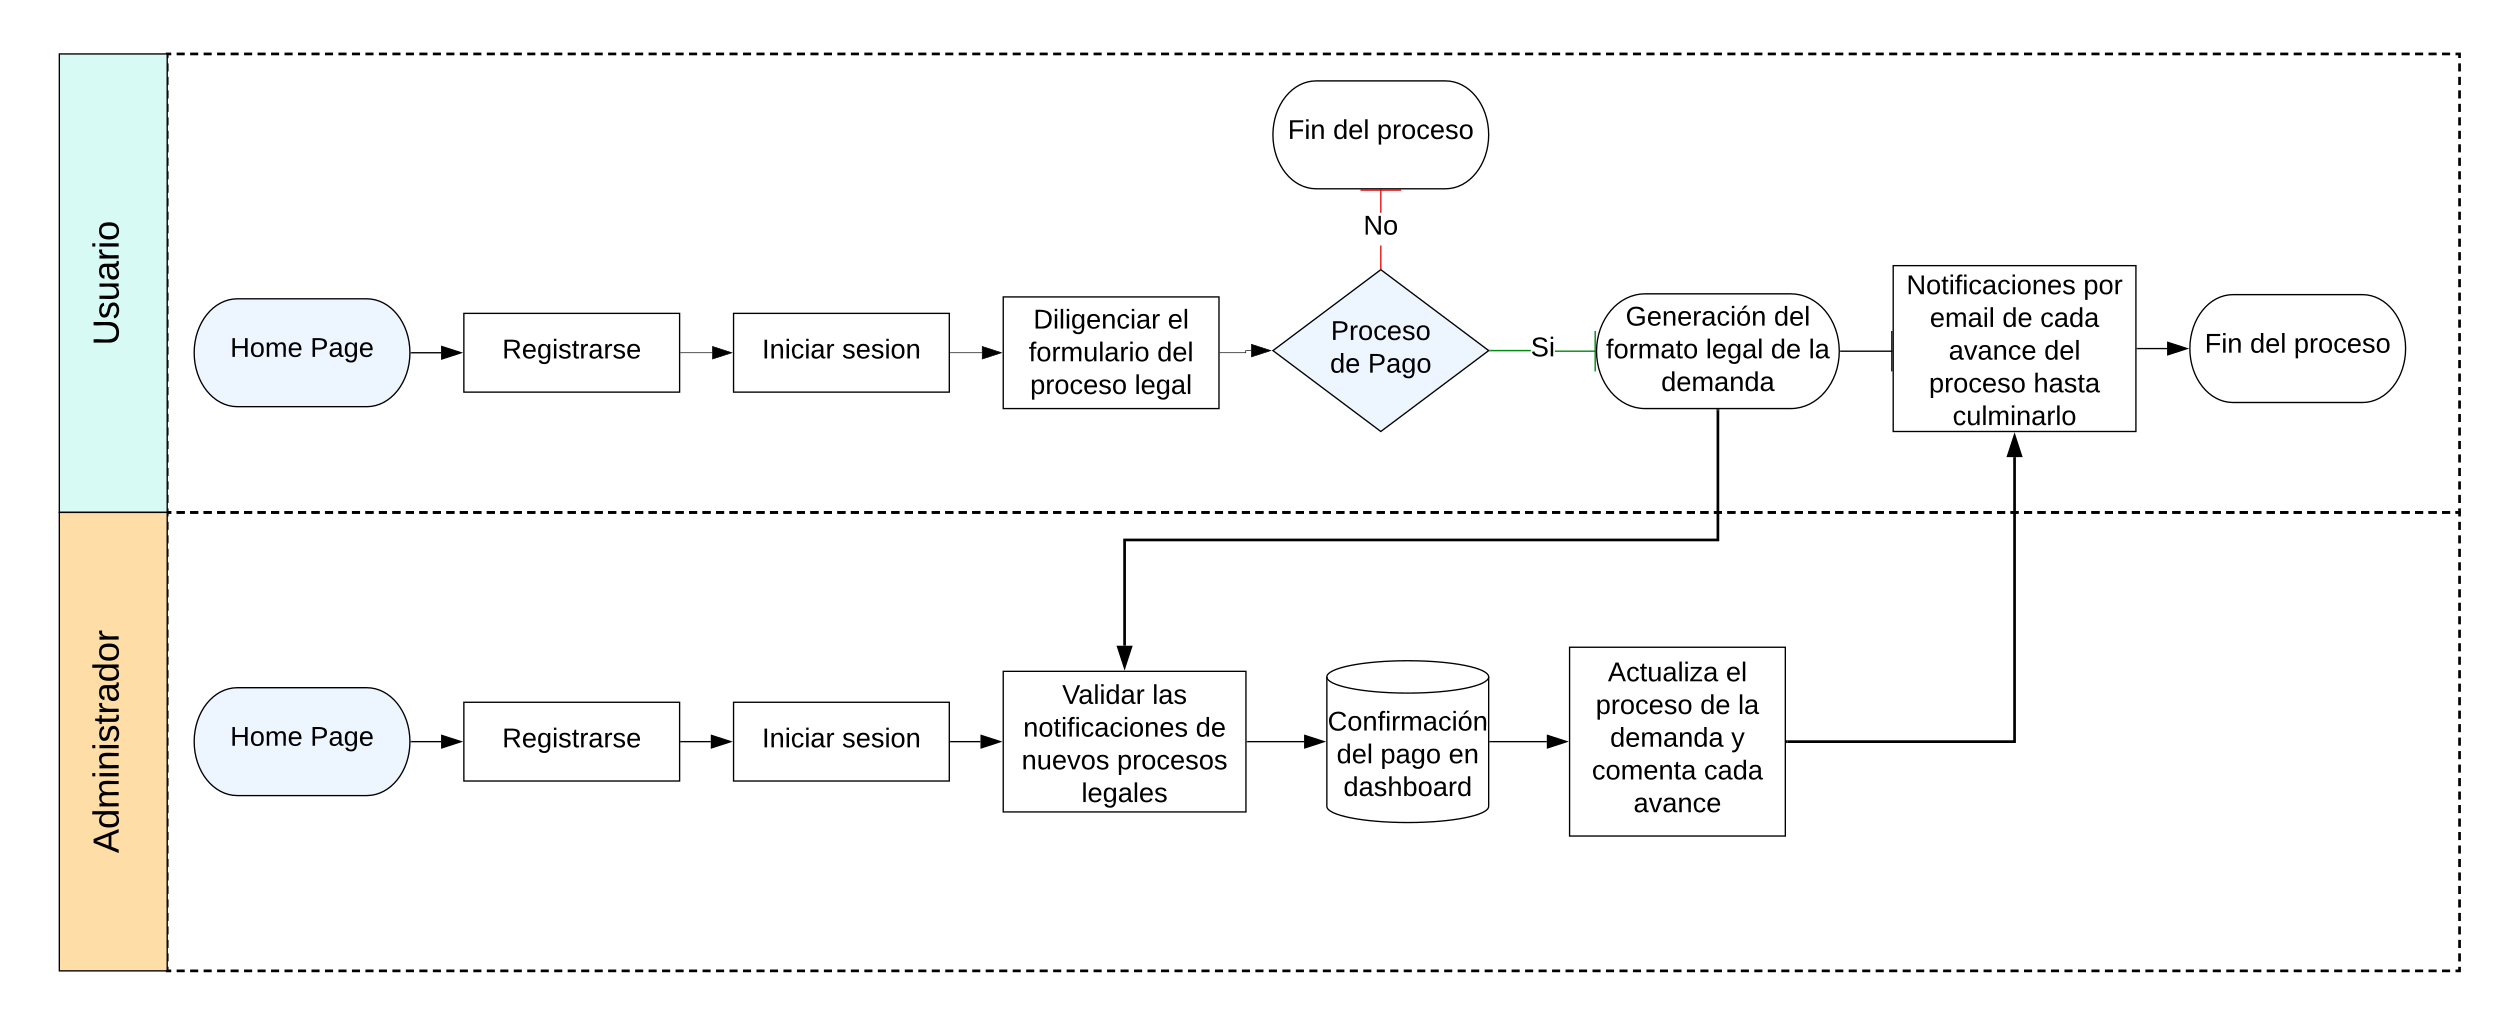 <svg xmlns="http://www.w3.org/2000/svg" xmlns:xlink="http://www.w3.org/1999/xlink" xmlns:lucid="lucid" width="1854" height="760"><g transform="translate(-16 -40)" lucid:page-tab-id="0_0"><path d="M0 0h1870.4v1323.2H0z" fill="#fff"/><path d="M288 261.6c17.67 0 32 17.9 32 40s-14.33 40-32 40h-96c-17.67 0-32-17.9-32-40s14.33-40 32-40z" stroke="#000" fill="#edf5ff"/><use xlink:href="#a" transform="matrix(1,0,0,1,165,266.6) translate(21.692 38.053)"/><use xlink:href="#b" transform="matrix(1,0,0,1,165,266.6) translate(81.123 38.053)"/><path d="M321 301.6h22.12" stroke="#000" fill="none"/><path d="M321 302.1h-.53l.03-.5-.02-.5h.53z" stroke="#000" stroke-width=".05"/><path d="M357.88 301.6l-14.26 4.64v-9.28z" stroke="#000"/><path d="M360 272.4h160v58.4H360z" stroke="#000" fill="#fff"/><use xlink:href="#c" transform="matrix(1,0,0,1,365,277.4) translate(23.433 28.428)"/><path d="M520.75 301.6h23.43" stroke="#000" stroke-width=".5" fill="none"/><path d="M520.76 301.85h-.26v-.5h.26z" stroke="#000" stroke-width=".05"/><path d="M558.7 301.6l-14.27 4.64v-9.28z" stroke="#000" stroke-width=".5"/><path d="M560 272.4h160v58.4H560z" stroke="#000" fill="#fff"/><use xlink:href="#d" transform="matrix(1,0,0,1,565,277.4) translate(16.131 28.428)"/><use xlink:href="#e" transform="matrix(1,0,0,1,565,277.4) translate(75.506 28.428)"/><path d="M720.75 301.6h23.43" stroke="#000" stroke-width=".5" fill="none"/><path d="M720.76 301.85h-.26v-.5h.26z" stroke="#000" stroke-width=".05"/><path d="M758.7 301.6l-14.27 4.64v-9.28z" stroke="#000" stroke-width=".5"/><path d="M760 260.2h160V343H760z" stroke="#000" fill="#fff"/><use xlink:href="#f" transform="matrix(1,0,0,1,765,265.2) translate(17.339 18.459)"/><use xlink:href="#g" transform="matrix(1,0,0,1,765,265.2) translate(116.989 18.459)"/><use xlink:href="#h" transform="matrix(1,0,0,1,765,265.2) translate(13.94 42.726)"/><use xlink:href="#i" transform="matrix(1,0,0,1,765,265.2) translate(109.153 42.726)"/><use xlink:href="#j" transform="matrix(1,0,0,1,765,265.2) translate(14.979 66.992)"/><use xlink:href="#k" transform="matrix(1,0,0,1,765,265.2) translate(92.442 66.992)"/><path d="M920.75 301.6h19.08V300h4" stroke="#000" stroke-width=".5" fill="none"/><path d="M920.76 301.85h-.26v-.5h.26z" stroke="#000" stroke-width=".05"/><path d="M958.36 300l-14.27 4.64v-9.28z" stroke="#000" stroke-width=".5"/><path d="M1040 240l80 60-80 60-80-60z" stroke="#000" fill="#edf5ff"/><use xlink:href="#l" transform="matrix(1,0,0,1,965,245) translate(37.959 47.115)"/><use xlink:href="#m" transform="matrix(1,0,0,1,965,245) translate(37.369 71.382)"/><use xlink:href="#n" transform="matrix(1,0,0,1,965,245) translate(65.456 71.382)"/><path d="M1040.5 238.88h-1v-16.8h1zm0-41.08h-1v-17.3h1z" stroke="#e81313" stroke-width=".05" fill="#e81313"/><path d="M1040.5 239.75l-.5-.38-.5.38v-.9h1z" fill="#e81313"/><path d="M1040.53 239.8l-.53-.4-.53.4v-.96h1.06zm-1-.9v.8l.47-.36.47.36v-.8zM1055 181.5h-30v-1h30z" stroke="#e81313" stroke-width=".05" fill="#e81313"/><use xlink:href="#o" transform="matrix(1,0,0,1,1027.108,197.804) translate(0.005 16.178)"/><path d="M1088 100c17.67 0 32 17.9 32 40s-14.33 40-32 40h-96c-17.67 0-32-17.9-32-40s14.33-40 32-40z" stroke="#000" fill="#fff"/><use xlink:href="#p" transform="matrix(1,0,0,1,965,105) translate(6.02 38.053)"/><use xlink:href="#q" transform="matrix(1,0,0,1,965,105) translate(39.611 38.053)"/><use xlink:href="#r" transform="matrix(1,0,0,1,965,105) translate(72.135 38.053)"/><path d="M1199.5 299.95v1h-30.37v-1zm-78.17.55v-1h29.88v1z" stroke="#008a0e" stroke-width=".05" fill="#008a0e"/><path d="M1121.35 300.5h-1.18l.66-.5-.66-.5h1.18z" fill="#008a0e"/><path d="M1121.37 300.52h-1.28l.7-.52-.7-.52h1.27zm-1.13-1l.63.48-.63.48h1.08v-.96zM1199.5 315.45h-1v-30h1z" stroke="#008a0e" stroke-width=".05" fill="#008a0e"/><use xlink:href="#s" transform="matrix(1,0,0,1,1151.207,288.092) translate(0.005 16.178)"/><path d="M1344 257.9c19.88 0 36 19.05 36 42.55 0 23.5-16.12 42.55-36 42.55h-108c-19.88 0-36-19.05-36-42.55 0-23.5 16.12-42.55 36-42.55z" stroke="#000" fill="#fff"/><use xlink:href="#t" transform="matrix(1,0,0,1,1205,262.9) translate(16.558 18.553)"/><use xlink:href="#i" transform="matrix(1,0,0,1,1205,262.9) translate(126.545 18.553)"/><use xlink:href="#u" transform="matrix(1,0,0,1,1205,262.9) translate(2.005 42.819)"/><use xlink:href="#v" transform="matrix(1,0,0,1,1205,262.9) translate(76.04 42.819)"/><use xlink:href="#m" transform="matrix(1,0,0,1,1205,262.9) translate(124.237 42.819)"/><use xlink:href="#w" transform="matrix(1,0,0,1,1205,262.9) translate(152.323 42.819)"/><use xlink:href="#x" transform="matrix(1,0,0,1,1205,262.9) translate(42.903 67.086)"/><path d="M1290 344.5v95.93H850v78.43" stroke="#000" stroke-width="2" fill="none"/><path d="M1291 344.53h-2v-1.03h2z" stroke="#000" stroke-width=".05"/><path d="M850 534.13l-4.64-14.27h9.28z" stroke="#000" stroke-width="2"/><path d="M288 550c17.67 0 32 17.9 32 40s-14.33 40-32 40h-96c-17.67 0-32-17.9-32-40s14.33-40 32-40z" stroke="#000" fill="#edf5ff"/><use xlink:href="#a" transform="matrix(1,0,0,1,165,555) translate(21.692 38.053)"/><use xlink:href="#b" transform="matrix(1,0,0,1,165,555) translate(81.123 38.053)"/><path d="M321 590h22.12" stroke="#000" fill="none"/><path d="M321 590.5h-.53l.03-.5-.02-.5h.53z" stroke="#000" stroke-width=".05"/><path d="M357.88 590l-14.26 4.64v-9.28z" stroke="#000"/><path d="M360 560.8h160v58.4H360z" stroke="#000" fill="#fff"/><use xlink:href="#c" transform="matrix(1,0,0,1,365,565.8) translate(23.433 28.428)"/><path d="M521 590h22.12" stroke="#000" fill="none"/><path d="M521 590.5h-.5v-1h.5z" stroke="#000" stroke-width=".05"/><path d="M557.88 590l-14.26 4.64v-9.28z" stroke="#000"/><path d="M560 560.8h160v58.4H560z" stroke="#000" fill="#fff"/><use xlink:href="#d" transform="matrix(1,0,0,1,565,565.8) translate(16.131 28.428)"/><use xlink:href="#e" transform="matrix(1,0,0,1,565,565.8) translate(75.506 28.428)"/><path d="M721 590h22.12" stroke="#000" fill="none"/><path d="M721 590.5h-.5v-1h.5z" stroke="#000" stroke-width=".05"/><path d="M757.88 590l-14.26 4.64v-9.28z" stroke="#000"/><path d="M760 537.87h180v104.26H760z" stroke="#000" fill="#fff"/><use xlink:href="#y" transform="matrix(1,0,0,1,765,542.867) translate(38.685 19.147)"/><use xlink:href="#z" transform="matrix(1,0,0,1,765,542.867) translate(105.531 19.147)"/><use xlink:href="#A" transform="matrix(1,0,0,1,765,542.867) translate(9.813 43.413)"/><use xlink:href="#B" transform="matrix(1,0,0,1,765,542.867) translate(137.718 43.413)"/><use xlink:href="#C" transform="matrix(1,0,0,1,765,542.867) translate(8.633 67.68)"/><use xlink:href="#D" transform="matrix(1,0,0,1,765,542.867) translate(79.411 67.68)"/><use xlink:href="#E" transform="matrix(1,0,0,1,765,542.867) translate(53.038 91.947)"/><path d="M941 590h42.12" stroke="#000" fill="none"/><path d="M941 590.5h-.5v-1h.5z" stroke="#000" stroke-width=".05"/><path d="M997.88 590l-14.26 4.64v-9.28z" stroke="#000"/><path d="M1120 638c0 6.63-26.86 12-60 12s-60-5.37-60-12v-96c0-6.63 26.86-12 60-12s60 5.37 60 12z" stroke="#000" fill="#fff"/><path d="M1120 542c0 6.63-26.86 12-60 12s-60-5.37-60-12" stroke="#000" fill="none"/><use xlink:href="#F" transform="matrix(1,0,0,1,1005,559) translate(-4.403 22.778)"/><use xlink:href="#q" transform="matrix(1,0,0,1,1005,559) translate(2.226 47.044)"/><use xlink:href="#G" transform="matrix(1,0,0,1,1005,559) translate(34.75 47.044)"/><use xlink:href="#H" transform="matrix(1,0,0,1,1005,559) translate(85.305 47.044)"/><use xlink:href="#I" transform="matrix(1,0,0,1,1005,559) translate(7.281 71.311)"/><path d="M1121 590h42.12" stroke="#000" fill="none"/><path d="M1121 590.5h-.5v-1h.5z" stroke="#000" stroke-width=".05"/><path d="M1177.88 590l-14.26 4.64v-9.28z" stroke="#000"/><path d="M1180 520h160v140h-160z" stroke="#000" fill="#fff"/><g><use xlink:href="#J" transform="matrix(1,0,0,1,1185,525) translate(23.405 20.24)"/><use xlink:href="#g" transform="matrix(1,0,0,1,1185,525) translate(110.923 20.24)"/><use xlink:href="#j" transform="matrix(1,0,0,1,1185,525) translate(14.39 44.507)"/><use xlink:href="#m" transform="matrix(1,0,0,1,1185,525) translate(91.852 44.507)"/><use xlink:href="#w" transform="matrix(1,0,0,1,1185,525) translate(119.938 44.507)"/><use xlink:href="#K" transform="matrix(1,0,0,1,1185,525) translate(25.034 68.774)"/><use xlink:href="#L" transform="matrix(1,0,0,1,1185,525) translate(114.855 68.774)"/><use xlink:href="#M" transform="matrix(1,0,0,1,1185,525) translate(11.553 93.04)"/><use xlink:href="#N" transform="matrix(1,0,0,1,1185,525) translate(94.632 93.04)"/><use xlink:href="#O" transform="matrix(1,0,0,1,1185,525) translate(42.42 117.307)"/></g><path d="M1420 237h180v123h-180z" stroke="#000" fill="#fff"/><g><use xlink:href="#P" transform="matrix(1,0,0,1,1425,242) translate(4.813 16.178)"/><use xlink:href="#Q" transform="matrix(1,0,0,1,1425,242) translate(136.033 16.178)"/><use xlink:href="#R" transform="matrix(1,0,0,1,1425,242) translate(22.171 40.444)"/><use xlink:href="#m" transform="matrix(1,0,0,1,1425,242) translate(75.928 40.444)"/><use xlink:href="#N" transform="matrix(1,0,0,1,1425,242) translate(104.015 40.444)"/><use xlink:href="#S" transform="matrix(1,0,0,1,1425,242) translate(36.158 64.711)"/><use xlink:href="#i" transform="matrix(1,0,0,1,1425,242) translate(106.935 64.711)"/><use xlink:href="#j" transform="matrix(1,0,0,1,1425,242) translate(21.553 88.978)"/><use xlink:href="#T" transform="matrix(1,0,0,1,1425,242) translate(99.015 88.978)"/><use xlink:href="#U" transform="matrix(1,0,0,1,1425,242) translate(39.079 113.244)"/></g><path d="M1381 300.45h38.5" stroke="#000" fill="none"/><path d="M1381 300.95h-.53l.03-.5v-.5h.5z" stroke="#000" stroke-width=".05"/><path d="M1419 315.45v-30" stroke="#000" fill="none"/><path d="M1341.5 590H1510V379" stroke="#000" stroke-width="2" fill="none"/><path d="M1341.53 591h-1.03v-2h1.03z" stroke="#000" stroke-width=".05"/><path d="M1510 363.74l4.64 14.26h-9.28z" stroke="#000" stroke-width="2"/><path d="M1601 298.5h22.12" stroke="#000" fill="none"/><path d="M1601 299h-.5v-1h.5z" stroke="#000" stroke-width=".05"/><path d="M1637.88 298.5l-14.26 4.64v-9.28z" stroke="#000"/><path d="M1768 258.5c17.67 0 32 17.9 32 40s-14.33 40-32 40h-96c-17.67 0-32-17.9-32-40s14.33-40 32-40z" stroke="#000" fill="#fff"/><g><use xlink:href="#p" transform="matrix(1,0,0,1,1645,263.5) translate(6.02 38.053)"/><use xlink:href="#q" transform="matrix(1,0,0,1,1645,263.5) translate(39.611 38.053)"/><use xlink:href="#r" transform="matrix(1,0,0,1,1645,263.5) translate(72.135 38.053)"/></g><path d="M140 80h1700v340H140z" fill-opacity="0"/><path d="M147 80h6m4 0h6m4 0h6m4 0h6m4 0h6m4 0h6m4 0h6m4 0h6m4 0h6m4 0h6m4 0h6m4 0h6m4 0h6m4 0h6m4 0h6m4 0h6m4 0h6m4 0h6m4 0h6m4 0h6m4 0h6m4 0h6m4 0h6m4 0h6m4 0h6m4 0h6m4 0h6m4 0h6m4 0h6m4 0h6m4 0h6m4 0h6m4 0h6m4 0h6m4 0h6m4 0h6m4 0h6m4 0h6m4 0h6m4 0h6m4 0h6m4 0h6m4 0h6m4 0h6m4 0h6m4 0h6m4 0h6m4 0h6m4 0h6m4 0h6m4 0h6m4 0h6m4 0h6m4 0h6m4 0h6m4 0h6m4 0h6m4 0h6m4 0h6m4 0h6m4 0h6m4 0h6m4 0h6m4 0h6m4 0h6m4 0h6m4 0h6m4 0h6m4 0h6m4 0h6m4 0h6m4 0h6m4 0h6m4 0h6m4 0h6m4 0h6m4 0h6m4 0h6m4 0h6m4 0h6m4 0h6m4 0h6m4 0h6m4 0h6m4 0h6m4 0h6m4 0h6m4 0h6m4 0h6m4 0h6m4 0h6m4 0h6m4 0h6m4 0h6m4 0h6m4 0h6m4 0h6m4 0h6m4 0h6m4 0h6m4 0h6m4 0h6m4 0h6m4 0h6m4 0h6m4 0h6m4 0h6m4 0h6m4 0h6m4 0h6m4 0h6m4 0h6m4 0h6m4 0h6m4 0h6m4 0h6m4 0h6m4 0h6m4 0h6m4 0h6m4 0h6m4 0h6m4 0h6m4 0h6m4 0h6m4 0h6m4 0h6m4 0h6m4 0h6m4 0h6m4 0h6m4 0h6m4 0h6m4 0h6m4 0h6m4 0h6m4 0h6m4 0h6m4 0h6m4 0h6m4 0h6m4 0h6m4 0h6m4 0h6m4 0h6m4 0h6m4 0h6m4 0h6m4 0h6m4 0h6m4 0h6m4 0h6m4 0h6m4 0h6m4 0h6m4 0h6m4 0h6m4 0h6m4 0h6m4 0h6m4 0h6m4 0h6m4 0h6m4 0h6m4 0h6m4 0h6m4 0h6m4 0h6m4 0h6m4 0h3v3m0 4v6m0 4v6m0 4v6m0 4v6m0 4v6m0 4v6m0 4v6m0 4v6m0 4v6m0 4v6m0 4v6m0 4v6m0 4v6m0 4v6m0 4v6m0 4v6m0 4v6m0 4v6m0 4v6m0 4v6m0 4v6m0 4v6m0 4v6m0 4v6m0 4v6m0 4v6m0 4v6m0 4v6m0 4v6m0 4v6m0 4v6m0 4v6m0 4v6m0 4v3h-3m-4 0h-6m-4 0h-6m-4 0h-6m-4 0h-6m-4 0h-6m-4 0h-6m-4 0h-6m-4 0h-6m-4 0h-6m-4 0h-6m-4 0h-6m-4 0h-6m-4 0h-6m-4 0h-6m-4 0h-6m-4 0h-6m-4 0h-6m-4 0h-6m-4 0h-6m-4 0h-6m-4 0h-6m-4 0h-6m-4 0h-6m-4 0h-6m-4 0h-6m-4 0h-6m-4 0h-6m-4 0h-6m-4 0h-6m-4 0h-6m-4 0h-6m-4 0h-6m-4 0h-6m-4 0h-6m-4 0h-6m-4 0h-6m-4 0h-6m-4 0h-6m-4 0h-6m-4 0h-6m-4 0h-6m-4 0h-6m-4 0h-6m-4 0h-6m-4 0h-6m-4 0h-6m-4 0h-6m-4 0h-6m-4 0h-6m-4 0h-6m-4 0h-6m-4 0h-6m-4 0h-6m-4 0h-6m-4 0h-6m-4 0h-6m-4 0h-6m-4 0h-6m-4 0h-6m-4 0h-6m-4 0h-6m-4 0h-6m-4 0h-6m-4 0h-6m-4 0h-6m-4 0h-6m-4 0h-6m-4 0h-6m-4 0h-6m-4 0h-6m-4 0h-6m-4 0h-6m-4 0h-6m-4 0h-6m-4 0h-6m-4 0h-6m-4 0h-6m-4 0h-6m-4 0h-6m-4 0h-6m-4 0h-6m-4 0h-6m-4 0h-6m-4 0h-6m-4 0h-6m-4 0h-6m-4 0h-6m-4 0h-6m-4 0h-6m-4 0h-6m-4 0h-6m-4 0h-6m-4 0h-6m-4 0h-6m-4 0h-6m-4 0h-6m-4 0h-6m-4 0h-6m-4 0h-6m-4 0h-6m-4 0h-6m-4 0h-6m-4 0h-6m-4 0h-6m-4 0h-6m-4 0h-6m-4 0h-6m-4 0h-6m-4 0h-6m-4 0h-6m-4 0h-6m-4 0h-6m-4 0h-6m-4 0h-6m-4 0h-6m-4 0h-6m-4 0h-6m-4 0h-6m-4 0h-6m-4 0h-6m-4 0h-6m-4 0h-6m-4 0h-6m-4 0h-6m-4 0h-6m-4 0h-6m-4 0h-6m-4 0h-6m-4 0h-6m-4 0h-6m-4 0h-6m-4 0h-6m-4 0h-6m-4 0h-6m-4 0h-6m-4 0h-6m-4 0h-6m-4 0h-6m-4 0h-6m-4 0h-6m-4 0h-6m-4 0h-6m-4 0h-6m-4 0h-6m-4 0h-6m-4 0h-6m-4 0h-6m-4 0h-6m-4 0h-6m-4 0h-6m-4 0h-6m-4 0h-6m-4 0h-6m-4 0h-6m-4 0h-6m-4 0h-6m-4 0h-6m-4 0h-6m-4 0h-6m-4 0h-6m-4 0h-6m-4 0h-6m-4 0h-6m-4 0h-6m-4 0h-6m-4 0h-6m-4 0h-6m-4 0h-6m-4 0h-6m-4 0h-3v-3m0-4v-6m0-4v-6m0-4v-6m0-4v-6m0-4v-6m0-4v-6m0-4v-6m0-4v-6m0-4v-6m0-4v-6m0-4v-6m0-4v-6m0-4v-6m0-4v-6m0-4v-6m0-4v-6m0-4v-6m0-4v-6m0-4v-6m0-4v-6m0-4v-6m0-4v-6m0-4v-6m0-4v-6m0-4v-6m0-4v-6m0-4v-6m0-4v-6m0-4v-6m0-4v-6m0-4v-6m0-4v-6m0-4v-6m0-4v-3h3" stroke="#000" stroke-width="2" fill="none"/><path d="M140 420h1700v340H140z" fill-opacity="0"/><path d="M147 420h6m4 0h6m4 0h6m4 0h6m4 0h6m4 0h6m4 0h6m4 0h6m4 0h6m4 0h6m4 0h6m4 0h6m4 0h6m4 0h6m4 0h6m4 0h6m4 0h6m4 0h6m4 0h6m4 0h6m4 0h6m4 0h6m4 0h6m4 0h6m4 0h6m4 0h6m4 0h6m4 0h6m4 0h6m4 0h6m4 0h6m4 0h6m4 0h6m4 0h6m4 0h6m4 0h6m4 0h6m4 0h6m4 0h6m4 0h6m4 0h6m4 0h6m4 0h6m4 0h6m4 0h6m4 0h6m4 0h6m4 0h6m4 0h6m4 0h6m4 0h6m4 0h6m4 0h6m4 0h6m4 0h6m4 0h6m4 0h6m4 0h6m4 0h6m4 0h6m4 0h6m4 0h6m4 0h6m4 0h6m4 0h6m4 0h6m4 0h6m4 0h6m4 0h6m4 0h6m4 0h6m4 0h6m4 0h6m4 0h6m4 0h6m4 0h6m4 0h6m4 0h6m4 0h6m4 0h6m4 0h6m4 0h6m4 0h6m4 0h6m4 0h6m4 0h6m4 0h6m4 0h6m4 0h6m4 0h6m4 0h6m4 0h6m4 0h6m4 0h6m4 0h6m4 0h6m4 0h6m4 0h6m4 0h6m4 0h6m4 0h6m4 0h6m4 0h6m4 0h6m4 0h6m4 0h6m4 0h6m4 0h6m4 0h6m4 0h6m4 0h6m4 0h6m4 0h6m4 0h6m4 0h6m4 0h6m4 0h6m4 0h6m4 0h6m4 0h6m4 0h6m4 0h6m4 0h6m4 0h6m4 0h6m4 0h6m4 0h6m4 0h6m4 0h6m4 0h6m4 0h6m4 0h6m4 0h6m4 0h6m4 0h6m4 0h6m4 0h6m4 0h6m4 0h6m4 0h6m4 0h6m4 0h6m4 0h6m4 0h6m4 0h6m4 0h6m4 0h6m4 0h6m4 0h6m4 0h6m4 0h6m4 0h6m4 0h6m4 0h6m4 0h6m4 0h6m4 0h6m4 0h6m4 0h6m4 0h6m4 0h6m4 0h6m4 0h6m4 0h6m4 0h6m4 0h6m4 0h6m4 0h6m4 0h6m4 0h3v3m0 4v6m0 4v6m0 4v6m0 4v6m0 4v6m0 4v6m0 4v6m0 4v6m0 4v6m0 4v6m0 4v6m0 4v6m0 4v6m0 4v6m0 4v6m0 4v6m0 4v6m0 4v6m0 4v6m0 4v6m0 4v6m0 4v6m0 4v6m0 4v6m0 4v6m0 4v6m0 4v6m0 4v6m0 4v6m0 4v6m0 4v6m0 4v6m0 4v6m0 4v3h-3m-4 0h-6m-4 0h-6m-4 0h-6m-4 0h-6m-4 0h-6m-4 0h-6m-4 0h-6m-4 0h-6m-4 0h-6m-4 0h-6m-4 0h-6m-4 0h-6m-4 0h-6m-4 0h-6m-4 0h-6m-4 0h-6m-4 0h-6m-4 0h-6m-4 0h-6m-4 0h-6m-4 0h-6m-4 0h-6m-4 0h-6m-4 0h-6m-4 0h-6m-4 0h-6m-4 0h-6m-4 0h-6m-4 0h-6m-4 0h-6m-4 0h-6m-4 0h-6m-4 0h-6m-4 0h-6m-4 0h-6m-4 0h-6m-4 0h-6m-4 0h-6m-4 0h-6m-4 0h-6m-4 0h-6m-4 0h-6m-4 0h-6m-4 0h-6m-4 0h-6m-4 0h-6m-4 0h-6m-4 0h-6m-4 0h-6m-4 0h-6m-4 0h-6m-4 0h-6m-4 0h-6m-4 0h-6m-4 0h-6m-4 0h-6m-4 0h-6m-4 0h-6m-4 0h-6m-4 0h-6m-4 0h-6m-4 0h-6m-4 0h-6m-4 0h-6m-4 0h-6m-4 0h-6m-4 0h-6m-4 0h-6m-4 0h-6m-4 0h-6m-4 0h-6m-4 0h-6m-4 0h-6m-4 0h-6m-4 0h-6m-4 0h-6m-4 0h-6m-4 0h-6m-4 0h-6m-4 0h-6m-4 0h-6m-4 0h-6m-4 0h-6m-4 0h-6m-4 0h-6m-4 0h-6m-4 0h-6m-4 0h-6m-4 0h-6m-4 0h-6m-4 0h-6m-4 0h-6m-4 0h-6m-4 0h-6m-4 0h-6m-4 0h-6m-4 0h-6m-4 0h-6m-4 0h-6m-4 0h-6m-4 0h-6m-4 0h-6m-4 0h-6m-4 0h-6m-4 0h-6m-4 0h-6m-4 0h-6m-4 0h-6m-4 0h-6m-4 0h-6m-4 0h-6m-4 0h-6m-4 0h-6m-4 0h-6m-4 0h-6m-4 0h-6m-4 0h-6m-4 0h-6m-4 0h-6m-4 0h-6m-4 0h-6m-4 0h-6m-4 0h-6m-4 0h-6m-4 0h-6m-4 0h-6m-4 0h-6m-4 0h-6m-4 0h-6m-4 0h-6m-4 0h-6m-4 0h-6m-4 0h-6m-4 0h-6m-4 0h-6m-4 0h-6m-4 0h-6m-4 0h-6m-4 0h-6m-4 0h-6m-4 0h-6m-4 0h-6m-4 0h-6m-4 0h-6m-4 0h-6m-4 0h-6m-4 0h-6m-4 0h-6m-4 0h-6m-4 0h-6m-4 0h-6m-4 0h-6m-4 0h-6m-4 0h-6m-4 0h-6m-4 0h-6m-4 0h-6m-4 0h-6m-4 0h-6m-4 0h-6m-4 0h-6m-4 0h-6m-4 0h-6m-4 0h-6m-4 0h-6m-4 0h-6m-4 0h-6m-4 0h-6m-4 0h-6m-4 0h-3v-3m0-4v-6m0-4v-6m0-4v-6m0-4v-6m0-4v-6m0-4v-6m0-4v-6m0-4v-6m0-4v-6m0-4v-6m0-4v-6m0-4v-6m0-4v-6m0-4v-6m0-4v-6m0-4v-6m0-4v-6m0-4v-6m0-4v-6m0-4v-6m0-4v-6m0-4v-6m0-4v-6m0-4v-6m0-4v-6m0-4v-6m0-4v-6m0-4v-6m0-4v-6m0-4v-6m0-4v-6m0-4v-6m0-4v-6m0-4v-3h3" stroke="#000" stroke-width="2" fill="none"/><g><path d="M60 420V80h80v340z" stroke="#000" fill="#d7faf5"/></g><g><use xlink:href="#V" transform="matrix(6.123233995736766e-17,-1,1,6.123233995736766e-17,72,408) translate(111.803 32.011)"/></g><g><path d="M60 420v340h80V420z" stroke="#000" fill="#ffdda6"/></g><g><use xlink:href="#W" transform="matrix(6.123233995736766e-17,-1,1,6.123233995736766e-17,72,748) translate(75.279 32.011)"/></g><defs><path d="M197 0v-115H63V0H30v-248h33v105h134v-105h34V0h-34" id="X"/><path d="M100-194c62-1 85 37 85 99 1 63-27 99-86 99S16-35 15-95c0-66 28-99 85-99zM99-20c44 1 53-31 53-75 0-43-8-75-51-75s-53 32-53 75 10 74 51 75" id="Y"/><path d="M210-169c-67 3-38 105-44 169h-31v-121c0-29-5-50-35-48C34-165 62-65 56 0H25l-1-190h30c1 10-1 24 2 32 10-44 99-50 107 0 11-21 27-35 58-36 85-2 47 119 55 194h-31v-121c0-29-5-49-35-48" id="Z"/><path d="M100-194c63 0 86 42 84 106H49c0 40 14 67 53 68 26 1 43-12 49-29l28 8c-11 28-37 45-77 45C44 4 14-33 15-96c1-61 26-98 85-98zm52 81c6-60-76-77-97-28-3 7-6 17-6 28h103" id="aa"/><g id="a"><use transform="matrix(0.056,0,0,0.056,0,0)" xlink:href="#X"/><use transform="matrix(0.056,0,0,0.056,14.549,0)" xlink:href="#Y"/><use transform="matrix(0.056,0,0,0.056,25.783,0)" xlink:href="#Z"/><use transform="matrix(0.056,0,0,0.056,42.579,0)" xlink:href="#aa"/></g><path d="M30-248c87 1 191-15 191 75 0 78-77 80-158 76V0H30v-248zm33 125c57 0 124 11 124-50 0-59-68-47-124-48v98" id="ab"/><path d="M141-36C126-15 110 5 73 4 37 3 15-17 15-53c-1-64 63-63 125-63 3-35-9-54-41-54-24 1-41 7-42 31l-33-3c5-37 33-52 76-52 45 0 72 20 72 64v82c-1 20 7 32 28 27v20c-31 9-61-2-59-35zM48-53c0 20 12 33 32 33 41-3 63-29 60-74-43 2-92-5-92 41" id="ac"/><path d="M177-190C167-65 218 103 67 71c-23-6-38-20-44-43l32-5c15 47 100 32 89-28v-30C133-14 115 1 83 1 29 1 15-40 15-95c0-56 16-97 71-98 29-1 48 16 59 35 1-10 0-23 2-32h30zM94-22c36 0 50-32 50-73 0-42-14-75-50-75-39 0-46 34-46 75s6 73 46 73" id="ad"/><g id="b"><use transform="matrix(0.056,0,0,0.056,0,0)" xlink:href="#ab"/><use transform="matrix(0.056,0,0,0.056,13.481,0)" xlink:href="#ac"/><use transform="matrix(0.056,0,0,0.056,24.716,0)" xlink:href="#ad"/><use transform="matrix(0.056,0,0,0.056,35.951,0)" xlink:href="#aa"/></g><path d="M233-177c-1 41-23 64-60 70L243 0h-38l-65-103H63V0H30v-248c88 3 205-21 203 71zM63-129c60-2 137 13 137-47 0-61-80-42-137-45v92" id="ae"/><path d="M24-231v-30h32v30H24zM24 0v-190h32V0H24" id="af"/><path d="M135-143c-3-34-86-38-87 0 15 53 115 12 119 90S17 21 10-45l28-5c4 36 97 45 98 0-10-56-113-15-118-90-4-57 82-63 122-42 12 7 21 19 24 35" id="ag"/><path d="M59-47c-2 24 18 29 38 22v24C64 9 27 4 27-40v-127H5v-23h24l9-43h21v43h35v23H59v120" id="ah"/><path d="M114-163C36-179 61-72 57 0H25l-1-190h30c1 12-1 29 2 39 6-27 23-49 58-41v29" id="ai"/><g id="c"><use transform="matrix(0.056,0,0,0.056,0,0)" xlink:href="#ae"/><use transform="matrix(0.056,0,0,0.056,14.549,0)" xlink:href="#aa"/><use transform="matrix(0.056,0,0,0.056,25.783,0)" xlink:href="#ad"/><use transform="matrix(0.056,0,0,0.056,37.018,0)" xlink:href="#af"/><use transform="matrix(0.056,0,0,0.056,41.456,0)" xlink:href="#ag"/><use transform="matrix(0.056,0,0,0.056,51.567,0)" xlink:href="#ah"/><use transform="matrix(0.056,0,0,0.056,57.184,0)" xlink:href="#ai"/><use transform="matrix(0.056,0,0,0.056,63.869,0)" xlink:href="#ac"/><use transform="matrix(0.056,0,0,0.056,75.103,0)" xlink:href="#ai"/><use transform="matrix(0.056,0,0,0.056,81.788,0)" xlink:href="#ag"/><use transform="matrix(0.056,0,0,0.056,91.899,0)" xlink:href="#aa"/></g><path d="M33 0v-248h34V0H33" id="aj"/><path d="M117-194c89-4 53 116 60 194h-32v-121c0-31-8-49-39-48C34-167 62-67 57 0H25l-1-190h30c1 10-1 24 2 32 11-22 29-35 61-36" id="ak"/><path d="M96-169c-40 0-48 33-48 73s9 75 48 75c24 0 41-14 43-38l32 2c-6 37-31 61-74 61-59 0-76-41-82-99-10-93 101-131 147-64 4 7 5 14 7 22l-32 3c-4-21-16-35-41-35" id="al"/><g id="d"><use transform="matrix(0.056,0,0,0.056,0,0)" xlink:href="#aj"/><use transform="matrix(0.056,0,0,0.056,5.617,0)" xlink:href="#ak"/><use transform="matrix(0.056,0,0,0.056,16.852,0)" xlink:href="#af"/><use transform="matrix(0.056,0,0,0.056,21.29,0)" xlink:href="#al"/><use transform="matrix(0.056,0,0,0.056,31.401,0)" xlink:href="#af"/><use transform="matrix(0.056,0,0,0.056,35.838,0)" xlink:href="#ac"/><use transform="matrix(0.056,0,0,0.056,47.073,0)" xlink:href="#ai"/></g><g id="e"><use transform="matrix(0.056,0,0,0.056,0,0)" xlink:href="#ag"/><use transform="matrix(0.056,0,0,0.056,10.111,0)" xlink:href="#aa"/><use transform="matrix(0.056,0,0,0.056,21.346,0)" xlink:href="#ag"/><use transform="matrix(0.056,0,0,0.056,31.457,0)" xlink:href="#af"/><use transform="matrix(0.056,0,0,0.056,35.894,0)" xlink:href="#Y"/><use transform="matrix(0.056,0,0,0.056,47.129,0)" xlink:href="#ak"/></g><path d="M30-248c118-7 216 8 213 122C240-48 200 0 122 0H30v-248zM63-27c89 8 146-16 146-99s-60-101-146-95v194" id="am"/><path d="M24 0v-261h32V0H24" id="an"/><g id="f"><use transform="matrix(0.056,0,0,0.056,0,0)" xlink:href="#am"/><use transform="matrix(0.056,0,0,0.056,14.549,0)" xlink:href="#af"/><use transform="matrix(0.056,0,0,0.056,18.986,0)" xlink:href="#an"/><use transform="matrix(0.056,0,0,0.056,23.424,0)" xlink:href="#af"/><use transform="matrix(0.056,0,0,0.056,27.862,0)" xlink:href="#ad"/><use transform="matrix(0.056,0,0,0.056,39.096,0)" xlink:href="#aa"/><use transform="matrix(0.056,0,0,0.056,50.331,0)" xlink:href="#ak"/><use transform="matrix(0.056,0,0,0.056,61.565,0)" xlink:href="#al"/><use transform="matrix(0.056,0,0,0.056,71.677,0)" xlink:href="#af"/><use transform="matrix(0.056,0,0,0.056,76.114,0)" xlink:href="#ac"/><use transform="matrix(0.056,0,0,0.056,87.349,0)" xlink:href="#ai"/></g><g id="g"><use transform="matrix(0.056,0,0,0.056,0,0)" xlink:href="#aa"/><use transform="matrix(0.056,0,0,0.056,11.235,0)" xlink:href="#an"/></g><path d="M101-234c-31-9-42 10-38 44h38v23H63V0H32v-167H5v-23h27c-7-52 17-82 69-68v24" id="ao"/><path d="M84 4C-5 8 30-112 23-190h32v120c0 31 7 50 39 49 72-2 45-101 50-169h31l1 190h-30c-1-10 1-25-2-33-11 22-28 36-60 37" id="ap"/><g id="h"><use transform="matrix(0.056,0,0,0.056,0,0)" xlink:href="#ao"/><use transform="matrix(0.056,0,0,0.056,5.617,0)" xlink:href="#Y"/><use transform="matrix(0.056,0,0,0.056,16.852,0)" xlink:href="#ai"/><use transform="matrix(0.056,0,0,0.056,23.536,0)" xlink:href="#Z"/><use transform="matrix(0.056,0,0,0.056,40.332,0)" xlink:href="#ap"/><use transform="matrix(0.056,0,0,0.056,51.567,0)" xlink:href="#an"/><use transform="matrix(0.056,0,0,0.056,56.004,0)" xlink:href="#ac"/><use transform="matrix(0.056,0,0,0.056,67.239,0)" xlink:href="#ai"/><use transform="matrix(0.056,0,0,0.056,73.923,0)" xlink:href="#af"/><use transform="matrix(0.056,0,0,0.056,78.361,0)" xlink:href="#Y"/></g><path d="M85-194c31 0 48 13 60 33l-1-100h32l1 261h-30c-2-10 0-23-3-31C134-8 116 4 85 4 32 4 16-35 15-94c0-66 23-100 70-100zm9 24c-40 0-46 34-46 75 0 40 6 74 45 74 42 0 51-32 51-76 0-42-9-74-50-73" id="aq"/><g id="i"><use transform="matrix(0.056,0,0,0.056,0,0)" xlink:href="#aq"/><use transform="matrix(0.056,0,0,0.056,11.235,0)" xlink:href="#aa"/><use transform="matrix(0.056,0,0,0.056,22.469,0)" xlink:href="#an"/></g><path d="M115-194c55 1 70 41 70 98S169 2 115 4C84 4 66-9 55-30l1 105H24l-1-265h31l2 30c10-21 28-34 59-34zm-8 174c40 0 45-34 45-75s-6-73-45-74c-42 0-51 32-51 76 0 43 10 73 51 73" id="ar"/><g id="j"><use transform="matrix(0.056,0,0,0.056,0,0)" xlink:href="#ar"/><use transform="matrix(0.056,0,0,0.056,11.235,0)" xlink:href="#ai"/><use transform="matrix(0.056,0,0,0.056,17.919,0)" xlink:href="#Y"/><use transform="matrix(0.056,0,0,0.056,29.154,0)" xlink:href="#al"/><use transform="matrix(0.056,0,0,0.056,39.265,0)" xlink:href="#aa"/><use transform="matrix(0.056,0,0,0.056,50.499,0)" xlink:href="#ag"/><use transform="matrix(0.056,0,0,0.056,60.61,0)" xlink:href="#Y"/></g><g id="k"><use transform="matrix(0.056,0,0,0.056,0,0)" xlink:href="#an"/><use transform="matrix(0.056,0,0,0.056,4.438,0)" xlink:href="#aa"/><use transform="matrix(0.056,0,0,0.056,15.672,0)" xlink:href="#ad"/><use transform="matrix(0.056,0,0,0.056,26.907,0)" xlink:href="#ac"/><use transform="matrix(0.056,0,0,0.056,38.141,0)" xlink:href="#an"/></g><g id="l"><use transform="matrix(0.056,0,0,0.056,0,0)" xlink:href="#ab"/><use transform="matrix(0.056,0,0,0.056,13.481,0)" xlink:href="#ai"/><use transform="matrix(0.056,0,0,0.056,20.166,0)" xlink:href="#Y"/><use transform="matrix(0.056,0,0,0.056,31.401,0)" xlink:href="#al"/><use transform="matrix(0.056,0,0,0.056,41.512,0)" xlink:href="#aa"/><use transform="matrix(0.056,0,0,0.056,52.746,0)" xlink:href="#ag"/><use transform="matrix(0.056,0,0,0.056,62.857,0)" xlink:href="#Y"/></g><g id="m"><use transform="matrix(0.056,0,0,0.056,0,0)" xlink:href="#aq"/><use transform="matrix(0.056,0,0,0.056,11.235,0)" xlink:href="#aa"/></g><g id="n"><use transform="matrix(0.056,0,0,0.056,0,0)" xlink:href="#ab"/><use transform="matrix(0.056,0,0,0.056,13.481,0)" xlink:href="#ac"/><use transform="matrix(0.056,0,0,0.056,24.716,0)" xlink:href="#ad"/><use transform="matrix(0.056,0,0,0.056,35.951,0)" xlink:href="#Y"/></g><path d="M190 0L58-211 59 0H30v-248h39L202-35l-2-213h31V0h-41" id="as"/><g id="o"><use transform="matrix(0.056,0,0,0.056,0,0)" xlink:href="#as"/><use transform="matrix(0.056,0,0,0.056,14.549,0)" xlink:href="#Y"/></g><path d="M63-220v92h138v28H63V0H30v-248h175v28H63" id="at"/><g id="p"><use transform="matrix(0.056,0,0,0.056,0,0)" xlink:href="#at"/><use transform="matrix(0.056,0,0,0.056,12.302,0)" xlink:href="#af"/><use transform="matrix(0.056,0,0,0.056,16.74,0)" xlink:href="#ak"/></g><g id="q"><use transform="matrix(0.056,0,0,0.056,0,0)" xlink:href="#aq"/><use transform="matrix(0.056,0,0,0.056,11.235,0)" xlink:href="#aa"/><use transform="matrix(0.056,0,0,0.056,22.469,0)" xlink:href="#an"/></g><g id="r"><use transform="matrix(0.056,0,0,0.056,0,0)" xlink:href="#ar"/><use transform="matrix(0.056,0,0,0.056,11.235,0)" xlink:href="#ai"/><use transform="matrix(0.056,0,0,0.056,17.919,0)" xlink:href="#Y"/><use transform="matrix(0.056,0,0,0.056,29.154,0)" xlink:href="#al"/><use transform="matrix(0.056,0,0,0.056,39.265,0)" xlink:href="#aa"/><use transform="matrix(0.056,0,0,0.056,50.499,0)" xlink:href="#ag"/><use transform="matrix(0.056,0,0,0.056,60.61,0)" xlink:href="#Y"/></g><path d="M185-189c-5-48-123-54-124 2 14 75 158 14 163 119 3 78-121 87-175 55-17-10-28-26-33-46l33-7c5 56 141 63 141-1 0-78-155-14-162-118-5-82 145-84 179-34 5 7 8 16 11 25" id="au"/><g id="s"><use transform="matrix(0.056,0,0,0.056,0,0)" xlink:href="#au"/><use transform="matrix(0.056,0,0,0.056,13.481,0)" xlink:href="#af"/></g><path d="M143 4C61 4 22-44 18-125c-5-107 100-154 193-111 17 8 29 25 37 43l-32 9c-13-25-37-40-76-40-61 0-88 39-88 99 0 61 29 100 91 101 35 0 62-11 79-27v-45h-74v-28h105v86C228-13 192 4 143 4" id="av"/><path d="M100-194c62-1 85 37 85 99 1 63-27 99-86 99S16-35 15-95c0-66 28-99 85-99zM99-20c44 1 53-31 53-75 0-43-8-75-51-75s-53 32-53 75 10 74 51 75zM76-211c8-23 27-35 38-54h36v5l-58 49H76" id="aw"/><g id="t"><use transform="matrix(0.056,0,0,0.056,0,0)" xlink:href="#av"/><use transform="matrix(0.056,0,0,0.056,15.728,0)" xlink:href="#aa"/><use transform="matrix(0.056,0,0,0.056,26.963,0)" xlink:href="#ak"/><use transform="matrix(0.056,0,0,0.056,38.198,0)" xlink:href="#aa"/><use transform="matrix(0.056,0,0,0.056,49.432,0)" xlink:href="#ai"/><use transform="matrix(0.056,0,0,0.056,56.117,0)" xlink:href="#ac"/><use transform="matrix(0.056,0,0,0.056,67.351,0)" xlink:href="#al"/><use transform="matrix(0.056,0,0,0.056,77.462,0)" xlink:href="#af"/><use transform="matrix(0.056,0,0,0.056,81.9,0)" xlink:href="#aw"/><use transform="matrix(0.056,0,0,0.056,93.135,0)" xlink:href="#ak"/></g><g id="u"><use transform="matrix(0.056,0,0,0.056,0,0)" xlink:href="#ao"/><use transform="matrix(0.056,0,0,0.056,5.617,0)" xlink:href="#Y"/><use transform="matrix(0.056,0,0,0.056,16.852,0)" xlink:href="#ai"/><use transform="matrix(0.056,0,0,0.056,23.536,0)" xlink:href="#Z"/><use transform="matrix(0.056,0,0,0.056,40.332,0)" xlink:href="#ac"/><use transform="matrix(0.056,0,0,0.056,51.567,0)" xlink:href="#ah"/><use transform="matrix(0.056,0,0,0.056,57.184,0)" xlink:href="#Y"/></g><g id="v"><use transform="matrix(0.056,0,0,0.056,0,0)" xlink:href="#an"/><use transform="matrix(0.056,0,0,0.056,4.438,0)" xlink:href="#aa"/><use transform="matrix(0.056,0,0,0.056,15.672,0)" xlink:href="#ad"/><use transform="matrix(0.056,0,0,0.056,26.907,0)" xlink:href="#ac"/><use transform="matrix(0.056,0,0,0.056,38.141,0)" xlink:href="#an"/></g><g id="w"><use transform="matrix(0.056,0,0,0.056,0,0)" xlink:href="#an"/><use transform="matrix(0.056,0,0,0.056,4.438,0)" xlink:href="#ac"/></g><g id="x"><use transform="matrix(0.056,0,0,0.056,0,0)" xlink:href="#aq"/><use transform="matrix(0.056,0,0,0.056,11.235,0)" xlink:href="#aa"/><use transform="matrix(0.056,0,0,0.056,22.469,0)" xlink:href="#Z"/><use transform="matrix(0.056,0,0,0.056,39.265,0)" xlink:href="#ac"/><use transform="matrix(0.056,0,0,0.056,50.499,0)" xlink:href="#ak"/><use transform="matrix(0.056,0,0,0.056,61.734,0)" xlink:href="#aq"/><use transform="matrix(0.056,0,0,0.056,72.969,0)" xlink:href="#ac"/></g><path d="M137 0h-34L2-248h35l83 218 83-218h36" id="ax"/><g id="y"><use transform="matrix(0.056,0,0,0.056,0,0)" xlink:href="#ax"/><use transform="matrix(0.056,0,0,0.056,11.965,0)" xlink:href="#ac"/><use transform="matrix(0.056,0,0,0.056,23.199,0)" xlink:href="#an"/><use transform="matrix(0.056,0,0,0.056,27.637,0)" xlink:href="#af"/><use transform="matrix(0.056,0,0,0.056,32.075,0)" xlink:href="#aq"/><use transform="matrix(0.056,0,0,0.056,43.309,0)" xlink:href="#ac"/><use transform="matrix(0.056,0,0,0.056,54.544,0)" xlink:href="#ai"/></g><g id="z"><use transform="matrix(0.056,0,0,0.056,0,0)" xlink:href="#an"/><use transform="matrix(0.056,0,0,0.056,4.438,0)" xlink:href="#ac"/><use transform="matrix(0.056,0,0,0.056,15.672,0)" xlink:href="#ag"/></g><g id="A"><use transform="matrix(0.056,0,0,0.056,0,0)" xlink:href="#ak"/><use transform="matrix(0.056,0,0,0.056,11.235,0)" xlink:href="#Y"/><use transform="matrix(0.056,0,0,0.056,22.469,0)" xlink:href="#ah"/><use transform="matrix(0.056,0,0,0.056,28.086,0)" xlink:href="#af"/><use transform="matrix(0.056,0,0,0.056,32.524,0)" xlink:href="#ao"/><use transform="matrix(0.056,0,0,0.056,38.141,0)" xlink:href="#af"/><use transform="matrix(0.056,0,0,0.056,42.579,0)" xlink:href="#al"/><use transform="matrix(0.056,0,0,0.056,52.69,0)" xlink:href="#ac"/><use transform="matrix(0.056,0,0,0.056,63.925,0)" xlink:href="#al"/><use transform="matrix(0.056,0,0,0.056,74.036,0)" xlink:href="#af"/><use transform="matrix(0.056,0,0,0.056,78.473,0)" xlink:href="#Y"/><use transform="matrix(0.056,0,0,0.056,89.708,0)" xlink:href="#ak"/><use transform="matrix(0.056,0,0,0.056,100.943,0)" xlink:href="#aa"/><use transform="matrix(0.056,0,0,0.056,112.177,0)" xlink:href="#ag"/></g><g id="B"><use transform="matrix(0.056,0,0,0.056,0,0)" xlink:href="#aq"/><use transform="matrix(0.056,0,0,0.056,11.235,0)" xlink:href="#aa"/></g><path d="M108 0H70L1-190h34L89-25l56-165h34" id="ay"/><g id="C"><use transform="matrix(0.056,0,0,0.056,0,0)" xlink:href="#ak"/><use transform="matrix(0.056,0,0,0.056,11.235,0)" xlink:href="#ap"/><use transform="matrix(0.056,0,0,0.056,22.469,0)" xlink:href="#aa"/><use transform="matrix(0.056,0,0,0.056,33.704,0)" xlink:href="#ay"/><use transform="matrix(0.056,0,0,0.056,43.815,0)" xlink:href="#Y"/><use transform="matrix(0.056,0,0,0.056,55.049,0)" xlink:href="#ag"/></g><g id="D"><use transform="matrix(0.056,0,0,0.056,0,0)" xlink:href="#ar"/><use transform="matrix(0.056,0,0,0.056,11.235,0)" xlink:href="#ai"/><use transform="matrix(0.056,0,0,0.056,17.919,0)" xlink:href="#Y"/><use transform="matrix(0.056,0,0,0.056,29.154,0)" xlink:href="#al"/><use transform="matrix(0.056,0,0,0.056,39.265,0)" xlink:href="#aa"/><use transform="matrix(0.056,0,0,0.056,50.499,0)" xlink:href="#ag"/><use transform="matrix(0.056,0,0,0.056,60.61,0)" xlink:href="#Y"/><use transform="matrix(0.056,0,0,0.056,71.845,0)" xlink:href="#ag"/></g><g id="E"><use transform="matrix(0.056,0,0,0.056,0,0)" xlink:href="#an"/><use transform="matrix(0.056,0,0,0.056,4.438,0)" xlink:href="#aa"/><use transform="matrix(0.056,0,0,0.056,15.672,0)" xlink:href="#ad"/><use transform="matrix(0.056,0,0,0.056,26.907,0)" xlink:href="#ac"/><use transform="matrix(0.056,0,0,0.056,38.141,0)" xlink:href="#an"/><use transform="matrix(0.056,0,0,0.056,42.579,0)" xlink:href="#aa"/><use transform="matrix(0.056,0,0,0.056,53.814,0)" xlink:href="#ag"/></g><path d="M212-179c-10-28-35-45-73-45-59 0-87 40-87 99 0 60 29 101 89 101 43 0 62-24 78-52l27 14C228-24 195 4 139 4 59 4 22-46 18-125c-6-104 99-153 187-111 19 9 31 26 39 46" id="az"/><g id="F"><use transform="matrix(0.056,0,0,0.056,0,0)" xlink:href="#az"/><use transform="matrix(0.056,0,0,0.056,14.549,0)" xlink:href="#Y"/><use transform="matrix(0.056,0,0,0.056,25.783,0)" xlink:href="#ak"/><use transform="matrix(0.056,0,0,0.056,37.018,0)" xlink:href="#ao"/><use transform="matrix(0.056,0,0,0.056,42.635,0)" xlink:href="#af"/><use transform="matrix(0.056,0,0,0.056,47.073,0)" xlink:href="#ai"/><use transform="matrix(0.056,0,0,0.056,53.757,0)" xlink:href="#Z"/><use transform="matrix(0.056,0,0,0.056,70.553,0)" xlink:href="#ac"/><use transform="matrix(0.056,0,0,0.056,81.788,0)" xlink:href="#al"/><use transform="matrix(0.056,0,0,0.056,91.899,0)" xlink:href="#af"/><use transform="matrix(0.056,0,0,0.056,96.336,0)" xlink:href="#aw"/><use transform="matrix(0.056,0,0,0.056,107.571,0)" xlink:href="#ak"/></g><g id="G"><use transform="matrix(0.056,0,0,0.056,0,0)" xlink:href="#ar"/><use transform="matrix(0.056,0,0,0.056,11.235,0)" xlink:href="#ac"/><use transform="matrix(0.056,0,0,0.056,22.469,0)" xlink:href="#ad"/><use transform="matrix(0.056,0,0,0.056,33.704,0)" xlink:href="#Y"/></g><g id="H"><use transform="matrix(0.056,0,0,0.056,0,0)" xlink:href="#aa"/><use transform="matrix(0.056,0,0,0.056,11.235,0)" xlink:href="#ak"/></g><path d="M106-169C34-169 62-67 57 0H25v-261h32l-1 103c12-21 28-36 61-36 89 0 53 116 60 194h-32v-121c2-32-8-49-39-48" id="aA"/><path d="M115-194c53 0 69 39 70 98 0 66-23 100-70 100C84 3 66-7 56-30L54 0H23l1-261h32v101c10-23 28-34 59-34zm-8 174c40 0 45-34 45-75 0-40-5-75-45-74-42 0-51 32-51 76 0 43 10 73 51 73" id="aB"/><g id="I"><use transform="matrix(0.056,0,0,0.056,0,0)" xlink:href="#aq"/><use transform="matrix(0.056,0,0,0.056,11.235,0)" xlink:href="#ac"/><use transform="matrix(0.056,0,0,0.056,22.469,0)" xlink:href="#ag"/><use transform="matrix(0.056,0,0,0.056,32.58,0)" xlink:href="#aA"/><use transform="matrix(0.056,0,0,0.056,43.815,0)" xlink:href="#aB"/><use transform="matrix(0.056,0,0,0.056,55.049,0)" xlink:href="#Y"/><use transform="matrix(0.056,0,0,0.056,66.284,0)" xlink:href="#ac"/><use transform="matrix(0.056,0,0,0.056,77.519,0)" xlink:href="#ai"/><use transform="matrix(0.056,0,0,0.056,84.203,0)" xlink:href="#aq"/></g><path d="M205 0l-28-72H64L36 0H1l101-248h38L239 0h-34zm-38-99l-47-123c-12 45-31 82-46 123h93" id="aC"/><path d="M9 0v-24l116-142H16v-24h144v24L44-24h123V0H9" id="aD"/><g id="J"><use transform="matrix(0.056,0,0,0.056,0,0)" xlink:href="#aC"/><use transform="matrix(0.056,0,0,0.056,13.481,0)" xlink:href="#al"/><use transform="matrix(0.056,0,0,0.056,23.593,0)" xlink:href="#ah"/><use transform="matrix(0.056,0,0,0.056,29.21,0)" xlink:href="#ap"/><use transform="matrix(0.056,0,0,0.056,40.444,0)" xlink:href="#ac"/><use transform="matrix(0.056,0,0,0.056,51.679,0)" xlink:href="#an"/><use transform="matrix(0.056,0,0,0.056,56.117,0)" xlink:href="#af"/><use transform="matrix(0.056,0,0,0.056,60.554,0)" xlink:href="#aD"/><use transform="matrix(0.056,0,0,0.056,70.665,0)" xlink:href="#ac"/></g><g id="K"><use transform="matrix(0.056,0,0,0.056,0,0)" xlink:href="#aq"/><use transform="matrix(0.056,0,0,0.056,11.235,0)" xlink:href="#aa"/><use transform="matrix(0.056,0,0,0.056,22.469,0)" xlink:href="#Z"/><use transform="matrix(0.056,0,0,0.056,39.265,0)" xlink:href="#ac"/><use transform="matrix(0.056,0,0,0.056,50.499,0)" xlink:href="#ak"/><use transform="matrix(0.056,0,0,0.056,61.734,0)" xlink:href="#aq"/><use transform="matrix(0.056,0,0,0.056,72.969,0)" xlink:href="#ac"/></g><path d="M179-190L93 31C79 59 56 82 12 73V49c39 6 53-20 64-50L1-190h34L92-34l54-156h33" id="aE"/><use transform="matrix(0.056,0,0,0.056,0,0)" xlink:href="#aE" id="L"/><g id="M"><use transform="matrix(0.056,0,0,0.056,0,0)" xlink:href="#al"/><use transform="matrix(0.056,0,0,0.056,10.111,0)" xlink:href="#Y"/><use transform="matrix(0.056,0,0,0.056,21.346,0)" xlink:href="#Z"/><use transform="matrix(0.056,0,0,0.056,38.141,0)" xlink:href="#aa"/><use transform="matrix(0.056,0,0,0.056,49.376,0)" xlink:href="#ak"/><use transform="matrix(0.056,0,0,0.056,60.61,0)" xlink:href="#ah"/><use transform="matrix(0.056,0,0,0.056,66.228,0)" xlink:href="#ac"/></g><g id="N"><use transform="matrix(0.056,0,0,0.056,0,0)" xlink:href="#al"/><use transform="matrix(0.056,0,0,0.056,10.111,0)" xlink:href="#ac"/><use transform="matrix(0.056,0,0,0.056,21.346,0)" xlink:href="#aq"/><use transform="matrix(0.056,0,0,0.056,32.58,0)" xlink:href="#ac"/></g><g id="O"><use transform="matrix(0.056,0,0,0.056,0,0)" xlink:href="#ac"/><use transform="matrix(0.056,0,0,0.056,11.235,0)" xlink:href="#ay"/><use transform="matrix(0.056,0,0,0.056,21.346,0)" xlink:href="#ac"/><use transform="matrix(0.056,0,0,0.056,32.58,0)" xlink:href="#ak"/><use transform="matrix(0.056,0,0,0.056,43.815,0)" xlink:href="#al"/><use transform="matrix(0.056,0,0,0.056,53.926,0)" xlink:href="#aa"/></g><g id="P"><use transform="matrix(0.056,0,0,0.056,0,0)" xlink:href="#as"/><use transform="matrix(0.056,0,0,0.056,14.549,0)" xlink:href="#Y"/><use transform="matrix(0.056,0,0,0.056,25.783,0)" xlink:href="#ah"/><use transform="matrix(0.056,0,0,0.056,31.401,0)" xlink:href="#af"/><use transform="matrix(0.056,0,0,0.056,35.838,0)" xlink:href="#ao"/><use transform="matrix(0.056,0,0,0.056,41.456,0)" xlink:href="#af"/><use transform="matrix(0.056,0,0,0.056,45.893,0)" xlink:href="#al"/><use transform="matrix(0.056,0,0,0.056,56.004,0)" xlink:href="#ac"/><use transform="matrix(0.056,0,0,0.056,67.239,0)" xlink:href="#al"/><use transform="matrix(0.056,0,0,0.056,77.35,0)" xlink:href="#af"/><use transform="matrix(0.056,0,0,0.056,81.788,0)" xlink:href="#Y"/><use transform="matrix(0.056,0,0,0.056,93.022,0)" xlink:href="#ak"/><use transform="matrix(0.056,0,0,0.056,104.257,0)" xlink:href="#aa"/><use transform="matrix(0.056,0,0,0.056,115.491,0)" xlink:href="#ag"/></g><g id="Q"><use transform="matrix(0.056,0,0,0.056,0,0)" xlink:href="#ar"/><use transform="matrix(0.056,0,0,0.056,11.235,0)" xlink:href="#Y"/><use transform="matrix(0.056,0,0,0.056,22.469,0)" xlink:href="#ai"/></g><g id="R"><use transform="matrix(0.056,0,0,0.056,0,0)" xlink:href="#aa"/><use transform="matrix(0.056,0,0,0.056,11.235,0)" xlink:href="#Z"/><use transform="matrix(0.056,0,0,0.056,28.03,0)" xlink:href="#ac"/><use transform="matrix(0.056,0,0,0.056,39.265,0)" xlink:href="#af"/><use transform="matrix(0.056,0,0,0.056,43.702,0)" xlink:href="#an"/></g><g id="S"><use transform="matrix(0.056,0,0,0.056,0,0)" xlink:href="#ac"/><use transform="matrix(0.056,0,0,0.056,11.235,0)" xlink:href="#ay"/><use transform="matrix(0.056,0,0,0.056,21.346,0)" xlink:href="#ac"/><use transform="matrix(0.056,0,0,0.056,32.58,0)" xlink:href="#ak"/><use transform="matrix(0.056,0,0,0.056,43.815,0)" xlink:href="#al"/><use transform="matrix(0.056,0,0,0.056,53.926,0)" xlink:href="#aa"/></g><g id="T"><use transform="matrix(0.056,0,0,0.056,0,0)" xlink:href="#aA"/><use transform="matrix(0.056,0,0,0.056,11.235,0)" xlink:href="#ac"/><use transform="matrix(0.056,0,0,0.056,22.469,0)" xlink:href="#ag"/><use transform="matrix(0.056,0,0,0.056,32.58,0)" xlink:href="#ah"/><use transform="matrix(0.056,0,0,0.056,38.198,0)" xlink:href="#ac"/></g><g id="U"><use transform="matrix(0.056,0,0,0.056,0,0)" xlink:href="#al"/><use transform="matrix(0.056,0,0,0.056,10.111,0)" xlink:href="#ap"/><use transform="matrix(0.056,0,0,0.056,21.346,0)" xlink:href="#an"/><use transform="matrix(0.056,0,0,0.056,25.783,0)" xlink:href="#Z"/><use transform="matrix(0.056,0,0,0.056,42.579,0)" xlink:href="#af"/><use transform="matrix(0.056,0,0,0.056,47.017,0)" xlink:href="#ak"/><use transform="matrix(0.056,0,0,0.056,58.251,0)" xlink:href="#ac"/><use transform="matrix(0.056,0,0,0.056,69.486,0)" xlink:href="#ai"/><use transform="matrix(0.056,0,0,0.056,76.17,0)" xlink:href="#an"/><use transform="matrix(0.056,0,0,0.056,80.608,0)" xlink:href="#Y"/></g><path d="M232-93c-1 65-40 97-104 97C67 4 28-28 28-90v-158h33c8 89-33 224 67 224 102 0 64-133 71-224h33v155" id="aF"/><g id="V"><use transform="matrix(0.075,0,0,0.075,0,0)" xlink:href="#aF"/><use transform="matrix(0.075,0,0,0.075,19.345,0)" xlink:href="#ag"/><use transform="matrix(0.075,0,0,0.075,32.79,0)" xlink:href="#ap"/><use transform="matrix(0.075,0,0,0.075,47.728,0)" xlink:href="#ac"/><use transform="matrix(0.075,0,0,0.075,62.666,0)" xlink:href="#ai"/><use transform="matrix(0.075,0,0,0.075,71.554,0)" xlink:href="#af"/><use transform="matrix(0.075,0,0,0.075,77.455,0)" xlink:href="#Y"/></g><g id="W"><use transform="matrix(0.075,0,0,0.075,0,0)" xlink:href="#aC"/><use transform="matrix(0.075,0,0,0.075,17.926,0)" xlink:href="#aq"/><use transform="matrix(0.075,0,0,0.075,32.864,0)" xlink:href="#Z"/><use transform="matrix(0.075,0,0,0.075,55.197,0)" xlink:href="#af"/><use transform="matrix(0.075,0,0,0.075,61.098,0)" xlink:href="#ak"/><use transform="matrix(0.075,0,0,0.075,76.036,0)" xlink:href="#af"/><use transform="matrix(0.075,0,0,0.075,81.936,0)" xlink:href="#ag"/><use transform="matrix(0.075,0,0,0.075,95.381,0)" xlink:href="#ah"/><use transform="matrix(0.075,0,0,0.075,102.85,0)" xlink:href="#ai"/><use transform="matrix(0.075,0,0,0.075,111.738,0)" xlink:href="#ac"/><use transform="matrix(0.075,0,0,0.075,126.677,0)" xlink:href="#aq"/><use transform="matrix(0.075,0,0,0.075,141.615,0)" xlink:href="#Y"/><use transform="matrix(0.075,0,0,0.075,156.553,0)" xlink:href="#ai"/></g></defs></g></svg>